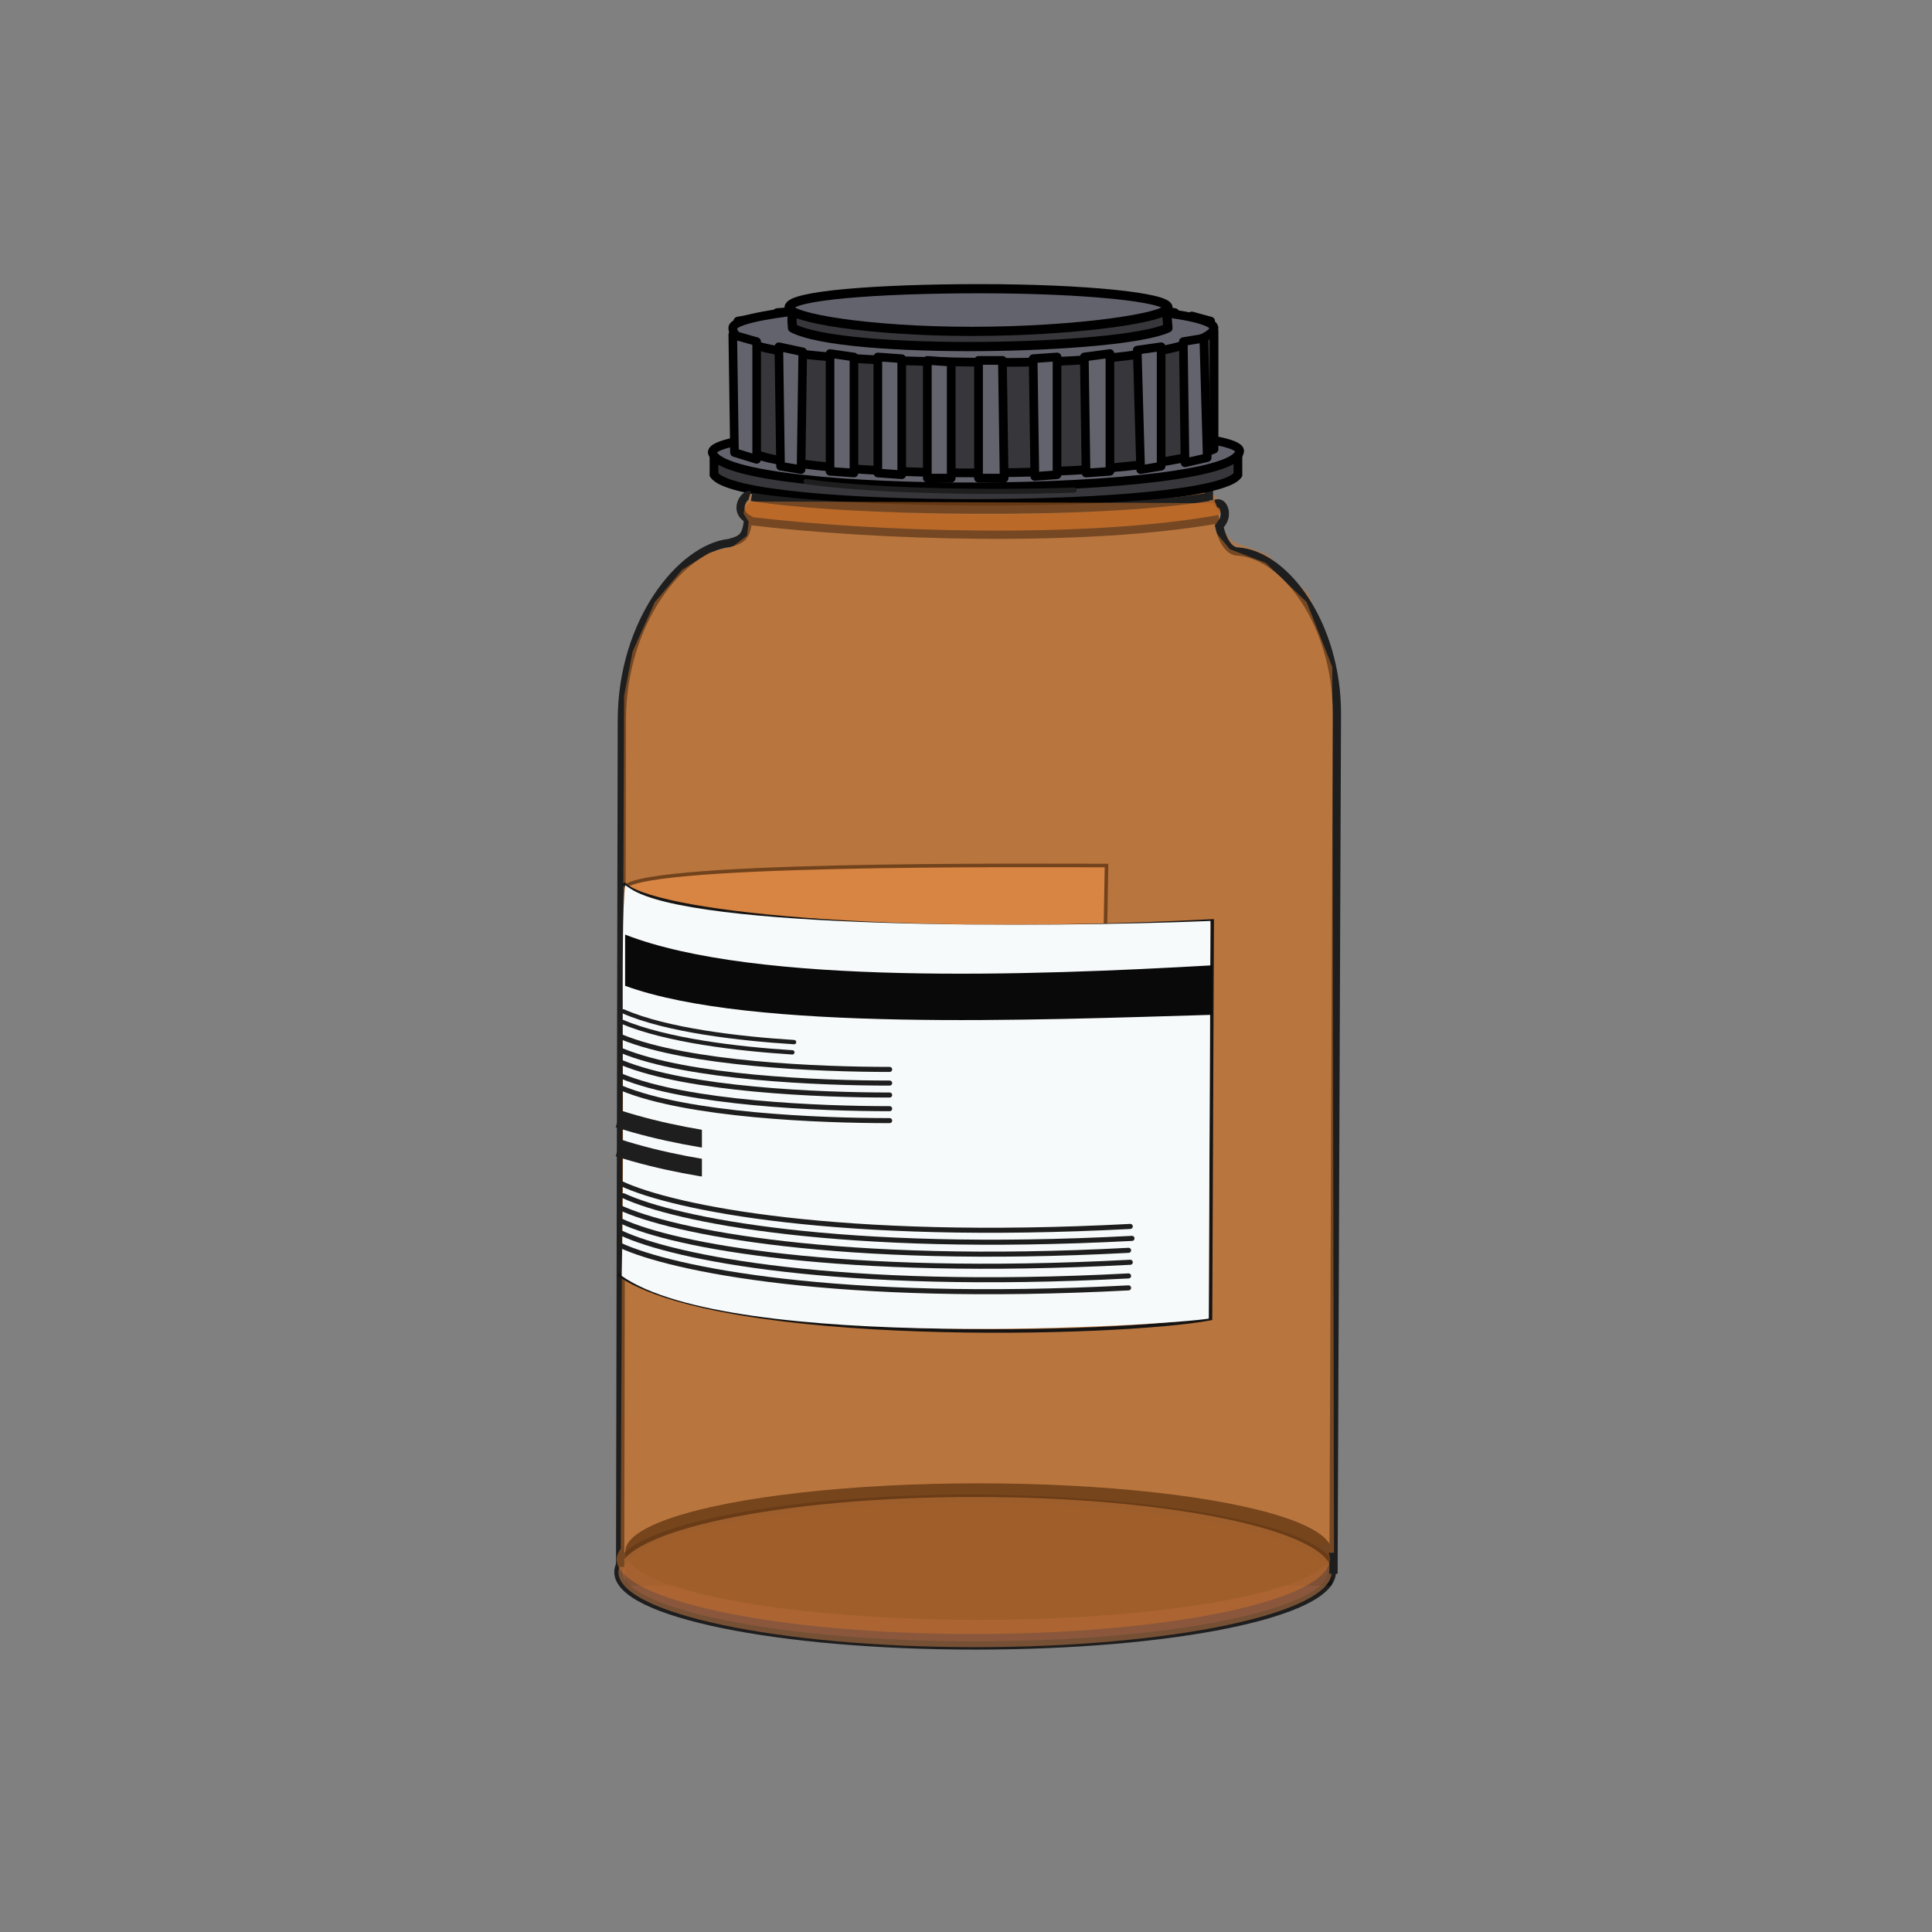 <?xml version="1.0" encoding="UTF-8" standalone="no"?>
<!-- Generator: Adobe Illustrator 19.0.0, SVG Export Plug-In . SVG Version: 6.00 Build 0)  -->

<svg
   xmlns:dc="http://purl.org/dc/elements/1.1/"
   xmlns:cc="http://creativecommons.org/ns#"
   xmlns:rdf="http://www.w3.org/1999/02/22-rdf-syntax-ns#"
   xmlns:svg="http://www.w3.org/2000/svg"
   xmlns="http://www.w3.org/2000/svg"
   xmlns:sodipodi="http://sodipodi.sourceforge.net/DTD/sodipodi-0.dtd"
   xmlns:inkscape="http://www.inkscape.org/namespaces/inkscape"
   version="1.1"
   id="svg5907"
   x="0px"
   y="0px"
   viewBox="66 -130.4 48 48"
   xml:space="preserve"
   inkscape:version="0.91 r13725"
   sodipodi:docname="solidBottle.svg"
   width="48"
   height="48"><rect x="66" y="-130.4" width="48" height="48" fill="#808080" stroke="none"/><sodipodi:namedview
     pagecolor="#ffffff"
     bordercolor="#666666"
     borderopacity="1"
     objecttolerance="10"
     gridtolerance="10"
     guidetolerance="10"
     inkscape:pageopacity="0"
     inkscape:pageshadow="2"
     inkscape:window-width="1920"
     inkscape:window-height="947"
     id="namedview81"
     showgrid="false"
     inkscape:zoom="8"
     inkscape:cx="32.769718"
     inkscape:cy="33.503723"
     inkscape:window-x="0"
     inkscape:window-y="0"
     inkscape:window-maximized="1"
     inkscape:current-layer="svg5907" /><style
     type="text/css"
     id="style3">
	.st0{fill:#CC7229;}
	.st1{opacity:0.718;fill:#CC7229;enable-background:new    ;}
	.st2{fill:#A8602A;fill-opacity:0.92;}
	.st3{fill:#5A1F23;fill-opacity:0.75;stroke:#1E1E1E;stroke-width:0.487;}
	.st4{fill:none;stroke:#1E1E1E;stroke-width:0.3;stroke-linecap:round;}
	.st5{fill:none;stroke:#1F1F1F;stroke-width:0.484;}
	.st6{opacity:0.8;}
	.st7{opacity:0.5;}
	.st8{fill:#2F2F2F;stroke:#000000;stroke-width:0.512;stroke-linecap:round;stroke-linejoin:round;}
	.st9{fill:#36363B;stroke:#000000;stroke-width:0.512;}
	.st10{fill:#63636E;stroke:#000000;stroke-width:0.512;stroke-linecap:round;stroke-linejoin:round;}
	.st11{fill:#36363B;stroke:#000000;stroke-width:0.512;stroke-linecap:round;stroke-linejoin:round;}
	.st12{fill:#E5965C;stroke:#161413;stroke-width:0.209;}
	.st13{stroke:#000000;stroke-width:0.591;stroke-linecap:round;stroke-linejoin:round;}
	.st14{fill:#63636E;stroke:#000000;stroke-width:0.511;}
	.st15{fill:#36363B;stroke:#000000;stroke-width:0.539;stroke-linecap:round;stroke-linejoin:round;}
	.st16{fill:#63636E;stroke:#000000;stroke-width:0.537;}
	.st17{fill:#63636E;stroke:#000000;stroke-width:0.503;stroke-linecap:round;stroke-linejoin:round;}
	.st18{fill:#63636E;stroke:#000000;stroke-width:0.504;stroke-linecap:round;stroke-linejoin:round;}
	.st19{fill:#63636E;stroke:#000000;stroke-width:0.507;stroke-linecap:round;stroke-linejoin:round;}
	.st20{fill:#63636E;stroke:#000000;stroke-width:0.509;stroke-linecap:round;stroke-linejoin:round;}
	.st21{fill:#63636E;stroke:#000000;stroke-width:0.51;stroke-linecap:round;stroke-linejoin:round;}
	.st22{fill:#63636E;stroke:#000000;stroke-width:0.507;stroke-linecap:round;stroke-linejoin:round;}
	.st23{fill:#63636E;stroke:#000000;stroke-width:0.506;stroke-linecap:round;stroke-linejoin:round;}
	.st24{fill:#63636E;stroke:#000000;stroke-width:0.504;stroke-linecap:round;stroke-linejoin:round;}
	.st25{opacity:0.721;fill:#99643D;enable-background:new    ;}
	.st26{fill:#A8602A;}
	.st27{fill:#F7FAFA;}
	.st28{fill:none;stroke:#1E1E1E;stroke-width:0.296;stroke-linecap:round;}
	.st29{fill:none;stroke:#1E1E1E;stroke-width:1.027;}
	.st30{fill:#09090A;}
	.st31{fill:none;stroke:#1E1E1E;stroke-width:0.252;stroke-linecap:round;}
	.st32{fill:none;stroke:#1E1E1E;stroke-width:0.484;}
	.st33{fill:none;stroke:#161413;stroke-width:0.207;}
	.st34{fill:none;}
	.st35{fill:none;stroke:#1E1E1E;stroke-width:0.484;}
</style><defs
     id="defs7"><inkscape:path-effect
       id="path-effect6414"
       effect="bend_path"
       is_visible="true"
       bendpath="M 0,0 1,0"
       prop_scale="1"
       scale_y_rel="false"
       vertical="false" /></defs><g
     id="g9577"
     transform="translate(0,-1004.4)" /><g
     id="g3410"
     transform="matrix(0.424,0,0,0.424,52.69,-68.261)"><g
       inkscape:label="#g5256"
       id="back"><polygon
         style="opacity:0.5;fill:#cc7229"
         class="st0"
         points="101.4,-98.3 74.2,-98.4 74,-98.2 73.9,-97.7 74.2,-97.2 74.1,-96.4 73.2,-95.7 71.9,-95.4 70.3,-94.4 68.7,-92.5 67.4,-89.6 66.9,-87 66.7,-35.9 108.5,-36.8 108.4,-88.7 106.9,-92.5 104.5,-94.8 102.4,-95.6 101.4,-96.8 101.8,-97.4 101.8,-97.8 "
         id="polygon5"
         transform="translate(1.168,-19.255)" /><path
         style="opacity:0.718;fill:#cc7229;enable-background:new"
         inkscape:connector-curvature="0"
         id="path12379"
         class="st1"
         d="M 67.729,-54.537" /><path
         style="fill:#a8602a;fill-opacity:0.92"
         inkscape:connector-curvature="0"
         id="path4709"
         class="st2"
         d="m 75.729,-117.237 -0.1,-4.1 c 9.5,2.4 18.1,1.9 26.4,0 l 0.1,4.1 c -8.7,0.8 -17.5,0.7 -26.4,0 z" /><path
         style="fill:#5a1f23;fill-opacity:0.75;stroke:#1e1e1e;stroke-width:0.487"
         inkscape:connector-curvature="0"
         id="path4084"
         class="st3"
         d="m 109.429,-54.437 c 0,2.4 -9.3,4.3 -20.9,4.3 -11.5,0 -20.9,-1.9 -20.9,-4.3 0,0 0,0 0,0 0,-2.4 9.3,-4.3 20.9,-4.3 11.6,0.1 20.9,2 20.9,4.3 0,0 0,0 0,0 z" /><path
         style="fill:none;stroke:#1e1e1e;stroke-width:0.3;stroke-linecap:round"
         inkscape:connector-curvature="0"
         id="path12401"
         class="st4"
         d="m 85.029,-119.137 c 5.8,0.3 12.3,-0.1 15.7,-0.7" /><path
         style="fill:none;stroke:#1e1e1e;stroke-width:0.3;stroke-linecap:round"
         inkscape:connector-curvature="0"
         id="path12403"
         class="st4"
         d="m 83.229,-119.237 c -3.2,-0.2 -3.5,-0.2 -5.9,-0.8" /><path
         style="fill:none;stroke:#1f1f1f;stroke-width:0.484"
         inkscape:connector-curvature="0"
         id="path4703"
         class="st5"
         d="m 102.229,-117.237 0,-4.1" /><path
         style="fill:none;stroke:#1f1f1f;stroke-width:0.484"
         inkscape:connector-curvature="0"
         id="path4705"
         class="st5"
         d="m 75.829,-121.437 0,4" /><g
         style="opacity:0.8"
         id="g7527"
         class="st6"
         transform="translate(1.029,-18.837)"><ellipse
           cx="87.7"
           cy="-36.8"
           rx="20.7"
           ry="4"
           id="ellipse18" /><g
           style="opacity:0.5"
           class="st7"
           id="g20"><rect
             x="67"
             y="-36.8"
             width="41.4"
             height="2"
             id="rect22" /></g></g><path
         style="fill:#2f2f2f;stroke:#000000;stroke-width:0.512;stroke-linecap:round;stroke-linejoin:round"
         inkscape:connector-curvature="0"
         id="rect5886-8-4-8-5"
         class="st8"
         d="m 76.929,-128.237 1.3,-0.1 -0.2,7.3 -1.4,-0.3 0.3,-6.9 z" /><path
         style="fill:#2f2f2f;stroke:#000000;stroke-width:0.512;stroke-linecap:round;stroke-linejoin:round"
         inkscape:connector-curvature="0"
         id="rect5886-8-4-8-0"
         class="st8"
         d="m 99.029,-128.437 1.2,0.2 0.6,7.1 -1.4,-0.3 -0.4,-7 z" /><path
         style="fill:#2f2f2f;stroke:#000000;stroke-width:0.512;stroke-linecap:round;stroke-linejoin:round"
         inkscape:connector-curvature="0"
         id="rect5886-8-4-8-9"
         class="st8"
         d="m 101.229,-128.037 1.1,0.3 -0.6,6.9 -0.2,-0.3 -0.3,-6.9 z" /><path
         style="fill:#2f2f2f;stroke:#000000;stroke-width:0.512;stroke-linecap:round;stroke-linejoin:round"
         inkscape:connector-curvature="0"
         id="rect5886-8-4-8"
         class="st8"
         d="m 74.629,-127.737 1.1,-0.2 0.6,7.3 -1.4,-0.3 -0.3,-6.8 z" /><path
         style="fill:#36363b;stroke:#000000;stroke-width:0.512"
         inkscape:connector-curvature="0"
         id="path5864"
         class="st9"
         d="m 73.229,-119.837 c 0,1 0,0.1 0,1.1 1.5,2.3 29.3,2.2 30.7,0 l 0,-1.3 -30.7,0.2 z" /><path
         style="fill:#63636e;stroke:#000000;stroke-width:0.512;stroke-linecap:round;stroke-linejoin:round"
         inkscape:connector-curvature="0"
         id="path5861"
         class="st10"
         d="m 104.029,-120.137 c -0.1,2.7 -30.1,2.9 -30.9,0.1 -0.1,-1.9 30.8,-1.9 30.9,-0.1 z" /><path
         style="fill:#36363b;stroke:#000000;stroke-width:0.512;stroke-linecap:round;stroke-linejoin:round"
         inkscape:connector-curvature="0"
         id="rect5485"
         class="st11"
         d="m 75.229,-127.137 27.3,0 0,6.9 c -5,2.1 -26.2,1.6 -27.3,0 l 0,-6.9 z" /><path
         style="fill:#e5965c;stroke:#161413;stroke-width:0.209"
         inkscape:connector-curvature="0"
         id="path5347-2"
         class="st12"
         d="m 67.929,-94.437 c 0,-1.6 23.9,-1.4 28.3,-1.4 l -0.2,11.6 -28,1.5" /><path
         style="stroke:#000000;stroke-width:0.591;stroke-linecap:round;stroke-linejoin:round"
         inkscape:connector-curvature="0"
         id="path5481"
         class="st13"
         d="m 101.529,-127.137 c 0,0.3 -5.7,0.5 -12.7,0.5 -7,0 -12.7,-0.2 -12.7,-0.5 0,0 0,0 0,0 0,-0.3 5.7,-0.5 12.7,-0.5 7,0.1 12.7,0.3 12.7,0.5 0,0 0,0 0,0 z" /><path
         style="fill:#63636e;stroke:#000000;stroke-width:0.511"
         inkscape:connector-curvature="0"
         id="path5789-3"
         class="st14"
         d="m 102.529,-127.337 c 0,0.7 -3.7,2.2 -14.3,2 -11.8,-0.1 -13.9,-1.1 -13.9,-2 0,-0.8 6.6,-1.5 14.1,-1.5 7.4,0.1 14,0.6 14.1,1.5 z" /><path
         style="fill:#36363b;stroke:#000000;stroke-width:0.539;stroke-linecap:round;stroke-linejoin:round"
         inkscape:connector-curvature="0"
         id="path5769"
         class="st15"
         d="m 99.729,-128.537 c 0.1,1.2 0,0 0.1,1.2 -2.8,1.3 -19,1.6 -22,0 -0.1,-1.2 0.1,0 -0.1,-1.2 4.3,-0.1 7.3,0 10.8,0 5.3,-0.1 9,-0.4 11.2,0 l 0,0 z" /><path
         style="fill:#63636e;stroke:#000000;stroke-width:0.538"
         inkscape:connector-curvature="0"
         id="path5789"
         class="st16"
         d="m 99.829,-128.537 c 0,0.6 -5.4,1.4 -11.5,1.4 -6.1,0 -10.7,-0.8 -10.7,-1.4 0,-0.7 5.1,-1.1 11.2,-1.1 6.1,0 11,0.5 11,1.1 z" /><path
         style="fill:#63636e;stroke:#000000;stroke-width:0.503;stroke-linecap:round;stroke-linejoin:round"
         inkscape:connector-curvature="0"
         id="rect5886"
         class="st17"
         d="m 77.029,-126.237 1.4,0.3 -0.1,6.9 -1.2,-0.2 -0.1,-7 z" /><path
         style="fill:#63636e;stroke:#000000;stroke-width:0.504;stroke-linecap:round;stroke-linejoin:round"
         inkscape:connector-curvature="0"
         id="rect5886-9"
         class="st18"
         d="m 80.029,-125.837 1.4,0.2 0,6.8 -1.4,-0.1 0,-6.9 z" /><path
         style="fill:#63636e;stroke:#000000;stroke-width:0.507;stroke-linecap:round;stroke-linejoin:round"
         inkscape:connector-curvature="0"
         id="rect5886-8"
         class="st19"
         d="m 82.829,-125.637 1.4,0.1 0,6.8 -1.4,-0.1 0,-6.8 z" /><path
         style="fill:#63636e;stroke:#000000;stroke-width:0.509;stroke-linecap:round;stroke-linejoin:round"
         inkscape:connector-curvature="0"
         id="rect5886-8-5"
         class="st20"
         d="m 85.729,-125.437 1.4,0.1 0,6.8 -1.4,0 0,-6.9 z" /><path
         style="fill:#63636e;stroke:#000000;stroke-width:0.51;stroke-linecap:round;stroke-linejoin:round"
         inkscape:connector-curvature="0"
         id="rect5886-8-0"
         class="st21"
         d="m 88.729,-125.437 1.4,0 0.1,6.9 -1.5,0 0,-6.9 z" /><path
         style="fill:#63636e;stroke:#000000;stroke-width:0.509;stroke-linecap:round;stroke-linejoin:round"
         inkscape:connector-curvature="0"
         id="rect5886-8-2"
         class="st20"
         d="m 91.929,-125.537 1.4,-0.1 0,6.9 -1.3,0.1 -0.1,-6.9 z" /><path
         style="fill:#63636e;stroke:#000000;stroke-width:0.507;stroke-linecap:round;stroke-linejoin:round"
         inkscape:connector-curvature="0"
         id="rect5886-8-8"
         class="st22"
         d="m 94.929,-125.637 1.5,-0.2 0,6.9 -1.4,0.1 -0.1,-6.8 z" /><path
         style="fill:#63636e;stroke:#000000;stroke-width:0.506;stroke-linecap:round;stroke-linejoin:round"
         inkscape:connector-curvature="0"
         id="rect5886-8-6"
         class="st23"
         d="m 98.029,-126.037 1.4,-0.2 0,7 -1.2,0.2 -0.2,-7 z" /><path
         style="fill:#63636e;stroke:#000000;stroke-width:0.504;stroke-linecap:round;stroke-linejoin:round"
         inkscape:connector-curvature="0"
         id="rect5886-8-02"
         class="st24"
         d="m 100.729,-126.537 1.2,-0.2 0.2,7 -1.3,0.3 -0.1,-7.1 z" /><path
         style="fill:#63636e;stroke:#000000;stroke-width:0.504;stroke-linecap:round;stroke-linejoin:round"
         inkscape:connector-curvature="0"
         id="rect5886-8-4"
         class="st24"
         d="m 74.329,-126.937 1.4,0.4 0,6.9 -1.3,-0.4 -0.1,-6.9 z" /><path
         style="opacity:0.721;fill:#99643d;enable-background:new"
         inkscape:connector-curvature="0"
         id="path7531"
         class="st25"
         d="m 109.429,-54.437 c 0,2.4 -9.3,4.4 -20.9,4.4 -11.6,0 -20.9,-2 -20.9,-4.4 l 0,0 c 0.1,-2.4 9.4,-4.4 20.9,-4.4 11.5,0 20.9,2 20.9,4.4 z" /><path
         style="fill:#a8602a"
         inkscape:connector-curvature="0"
         id="path12399"
         class="st26"
         d="m 75.729,-116.137 c -1.2,-0.2 -0.7,-1 0,-1.1 8.4,1 17.1,1.2 26.8,0 0.5,0 0.9,0.5 0,1 -8.6,1.7 -19.4,1.3 -26.8,0.1 l 0,0 z" /><path
         style="fill:none;stroke:#1e1e1e;stroke-width:0.484"
         inkscape:connector-curvature="0"
         id="path12355"
         class="st32"
         d="m 75.229,-116.037 c 7.4,0.9 19.8,1.3 27.6,-0.1" /><path
         style="fill:none;stroke:#1e1e1e;stroke-width:0.484"
         inkscape:connector-curvature="0"
         id="path12355-2"
         class="st32"
         d="m 75.429,-117.437 c 5.6,0.9 20.1,1.1 26.8,0" /><path
         style="fill:none;stroke:#1e1e1e;stroke-width:0.484"
         inkscape:connector-curvature="0"
         id="path4088_1_"
         class="st35"
         d="m 102.629,-117.037 c 0.5,-0.2 0.8,0.8 0.2,1.3 0.2,0.9 0.6,1.5 1.1,1.5 2.8,0.2 5.8,4.3 5.8,9.5 l -0.2,50.4" /><path
         style="fill:none;stroke:#1e1e1e;stroke-width:0.3;stroke-linecap:round"
         inkscape:connector-curvature="0"
         id="path12401_1_"
         class="st4"
         d="m 78.629,-118.337 c 3.4,0.5 9.9,0.7 15.7,0.5" /><path
         style="fill:none;stroke:#1e1e1e;stroke-width:0.484"
         inkscape:connector-curvature="0"
         id="path4086"
         class="st35"
         d="m 67.729,-54.737 0.1,-49.6 c 0,-5.8 3.5,-10.1 6.3,-10.4 0.7,-0.2 1,-0.3 1.1,-1.4 -0.9,-0.5 -0.2,-1.5 0.1,-1.4" /></g><g
       transform="translate(-0.108,-0.074)"
       inkscape:label="#g5299"
       id="front"><path
         style="opacity:0.5;fill:#cc7229"
         d="m 75.369,-117.097 -0.201,0.199 -0.1,0.5 0.301,0.5 -0.1,0.801 -0.9,0.699 -1.301,0.301 -1.6,1 -1.6,1.898 -1.301,2.9 -0.5,2.6 -0.195,49.963 c -0.137,0.197 -0.236,0.397 -0.244,0.602 0,2.4 9.3,4.4 20.9,4.4 11.6,0 20.9,-2 20.9,-4.4 0,-0.12 -0.03,-0.239 -0.076,-0.357 l 0.314,-0.006 -0.1,-51.9 -1.5,-3.801 -2.4,-2.299 -2.1,-0.801 -1,-1.199 0.4,-0.6 0,-0.4 -0.4,-0.5 -27.199,-0.1 z"
         id="polygon5243"
         inkscape:connector-curvature="0" /><g
         id="g5214"
         transform="translate(-2.8420128e-7,-0.279)"><path
           d="m 68.029,-94.437 c 1.5,1.7 15.3,3.2 34.5,2.2 l -0.1,23.3 c -5.3,1 -28.6,1.6 -34.7,-2.6"
           class="st33"
           id="path5343-2"
           inkscape:connector-curvature="0"
           style="fill:none;stroke:#161413;stroke-width:0.207" /><path
           d="m 67.129,-77.837 0,-0.8 -1.1,0 0,-0.5 1.1,0 0,-0.8 0.7,0 0,0.8 1.1,0 0,0.5 -1.1,0 0,0.8 -0.7,0 z"
           class="st34"
           id="path6333"
           inkscape:connector-curvature="0"
           style="fill:none" /><path
           d="m 68.429,-94.137 c 3.6,2.4 24.2,2.3 34,1.9 l -0.1,23.3 c -2.4,0.4 -28,2 -34.4,-2.5 0.2,-8.7 -0.1,-20.5 0.2,-22.9 l 0.3,0.2 z"
           class="st27"
           id="path5372-9"
           inkscape:connector-curvature="0"
           style="fill:#f7fafa" /><path
           d="m 67.829,-73.237 c 3,1.4 12.7,3.4 29.8,2.5"
           class="st28"
           id="path5387-3-3"
           inkscape:connector-curvature="0"
           style="fill:none;stroke:#1e1e1e;stroke-width:0.296;stroke-linecap:round" /><path
           d="m 67.729,-80.637 c 5,1.6 10.9,1.9 13.8,1.8"
           class="st29"
           id="path5379-48-9-1"
           inkscape:connector-curvature="0"
           style="fill:none;stroke:#1e1e1e;stroke-width:1.027" /><path
           d="m 67.929,-84.637 c 3.9,1.6 11.6,1.9 15.7,1.9"
           class="st28"
           id="path5379-8"
           inkscape:connector-curvature="0"
           style="fill:none;stroke:#1e1e1e;stroke-width:0.296;stroke-linecap:round" /><path
           d="m 68.129,-91.437 c 7.7,3 23.9,2.4 34.4,1.8 l 0,2.9 c -10.4,0.3 -27,1 -34.4,-1.7 l 0,-3 z"
           class="st30"
           id="rect5369-5"
           inkscape:connector-curvature="0"
           style="fill:#09090a" /><path
           d="m 67.929,-83.937 c 3.9,1.6 11.6,1.9 15.7,1.9"
           class="st28"
           id="path5379-9-9"
           inkscape:connector-curvature="0"
           style="fill:none;stroke:#1e1e1e;stroke-width:0.296;stroke-linecap:round" /><path
           d="m 67.929,-85.437 c 3.9,1.6 11.6,1.9 15.7,1.9"
           class="st28"
           id="path5379-2-3"
           inkscape:connector-curvature="0"
           style="fill:none;stroke:#1e1e1e;stroke-width:0.296;stroke-linecap:round" /><path
           d="m 67.929,-86.337 c 2.6,1.1 6.8,1.6 10,1.8"
           class="st31"
           id="path5379-2-7-28"
           inkscape:connector-curvature="0"
           style="fill:none;stroke:#1e1e1e;stroke-width:0.252;stroke-linecap:round" /><path
           d="m 68.029,-86.937 c 2.5,1.1 6.8,1.6 10,1.8"
           class="st31"
           id="path5379-2-7-2-7"
           inkscape:connector-curvature="0"
           style="fill:none;stroke:#1e1e1e;stroke-width:0.252;stroke-linecap:round" /><path
           d="m 67.929,-76.837 c 3,1.4 12.7,3.4 29.8,2.5"
           class="st28"
           id="path5387-48"
           inkscape:connector-curvature="0"
           style="fill:none;stroke:#1e1e1e;stroke-width:0.296;stroke-linecap:round" /><path
           d="m 67.929,-73.937 c 3,1.4 12.6,3.4 29.7,2.5"
           class="st28"
           id="path5387-7-1"
           inkscape:connector-curvature="0"
           style="fill:none;stroke:#1e1e1e;stroke-width:0.296;stroke-linecap:round" /><path
           d="m 67.929,-74.637 c 3,1.4 12.7,3.3 29.8,2.4"
           class="st28"
           id="path5387-4-4"
           inkscape:connector-curvature="0"
           style="fill:none;stroke:#1e1e1e;stroke-width:0.296;stroke-linecap:round" /><path
           d="m 68.029,-76.137 c 3,1.4 12.7,3.4 29.8,2.5"
           class="st28"
           id="path5387-5-3"
           inkscape:connector-curvature="0"
           style="fill:none;stroke:#1e1e1e;stroke-width:0.296;stroke-linecap:round" /><path
           d="m 67.829,-75.437 c 3,1.4 12.8,3.4 29.8,2.5"
           class="st28"
           id="path5387-8-5"
           inkscape:connector-curvature="0"
           style="fill:none;stroke:#1e1e1e;stroke-width:0.296;stroke-linecap:round" /><path
           d="m 67.729,-78.937 c 5,1.6 10.9,1.9 13.9,1.8"
           class="st29"
           id="path5379-48-9-5-5"
           inkscape:connector-curvature="0"
           style="fill:none;stroke:#1e1e1e;stroke-width:1.027" /><path
           d="m 67.929,-82.437 c 3.9,1.6 11.6,1.9 15.7,1.9"
           class="st28"
           id="path5379-48-4"
           inkscape:connector-curvature="0"
           style="fill:none;stroke:#1e1e1e;stroke-width:0.296;stroke-linecap:round" /><path
           d="m 67.929,-83.137 c 3.9,1.6 11.6,1.9 15.7,1.9"
           class="st28"
           id="path5379-4-5"
           inkscape:connector-curvature="0"
           style="fill:none;stroke:#1e1e1e;stroke-width:0.296;stroke-linecap:round" /><rect
           height="4.1"
           width="12.1"
           class="st27"
           y="-80.137"
           x="72.629"
           id="rect5804"
           style="fill:#f7fafa" /><path
           d="m 70.429,-77.837 0,-0.8 -1.1,0 0,-0.5 1.1,0 0,-0.8 0.7,0 0,0.8 1.1,0 0,0.5 -1.1,0 0,0.8 -0.7,0 z"
           class="st34"
           id="path6335"
           inkscape:connector-curvature="0"
           style="fill:none" /><path
           d="m 83.229,-77.837 0,-0.8 -1.1,0 0,-0.5 1.1,0 0,-0.8 0.8,0 0,0.8 1,0 0,0.5 -1,0 0,0.8 -0.8,0 z"
           class="st34"
           id="path6343"
           inkscape:connector-curvature="0"
           style="fill:none" /><path
           d="m 86.629,-77.837 0,-0.8 -1.1,0 0,-0.5 1.1,0 0,-0.8 0.7,0 0,0.8 1.1,0 0,0.5 -1.1,0 0,0.8 -0.7,0 z"
           class="st34"
           id="path6345"
           inkscape:connector-curvature="0"
           style="fill:none" /><path
           d="m 70.729,-76.337 0,-0.3 -0.4,0 0,-0.2 0.4,0 0,-0.3 0.3,0 0,0.3 0.4,0 0,0.2 -0.4,0 0,0.3 -0.3,0 z"
           class="st34"
           id="path6298"
           inkscape:connector-curvature="0"
           style="fill:none" /><path
           d="m 72.029,-76.337 0,-0.3 -0.4,0 0,-0.2 0.4,0 0,-0.3 0.3,0 0,0.3 0.4,0 0,0.2 -0.4,0 0,0.3 -0.3,0 z"
           class="st34"
           id="path6300"
           inkscape:connector-curvature="0"
           style="fill:none" /><path
           d="m 83.429,-76.337 0,-0.3 -0.4,0 0,-0.2 0.4,0 0,-0.3 0.3,0 0,0.3 0.4,0 0,0.2 -0.4,0 0,0.3 -0.3,0 z"
           class="st34"
           id="path6324"
           inkscape:connector-curvature="0"
           style="fill:none" /><path
           d="m 84.829,-76.337 0,-0.3 -0.4,0 0,-0.2 0.4,0 0,-0.3 0.2,0 0,0.3 0.4,0 0,0.2 -0.4,0 0,0.3 -0.2,0 z"
           class="st34"
           id="path6326"
           inkscape:connector-curvature="0"
           style="fill:none" /></g></g></g></svg>
